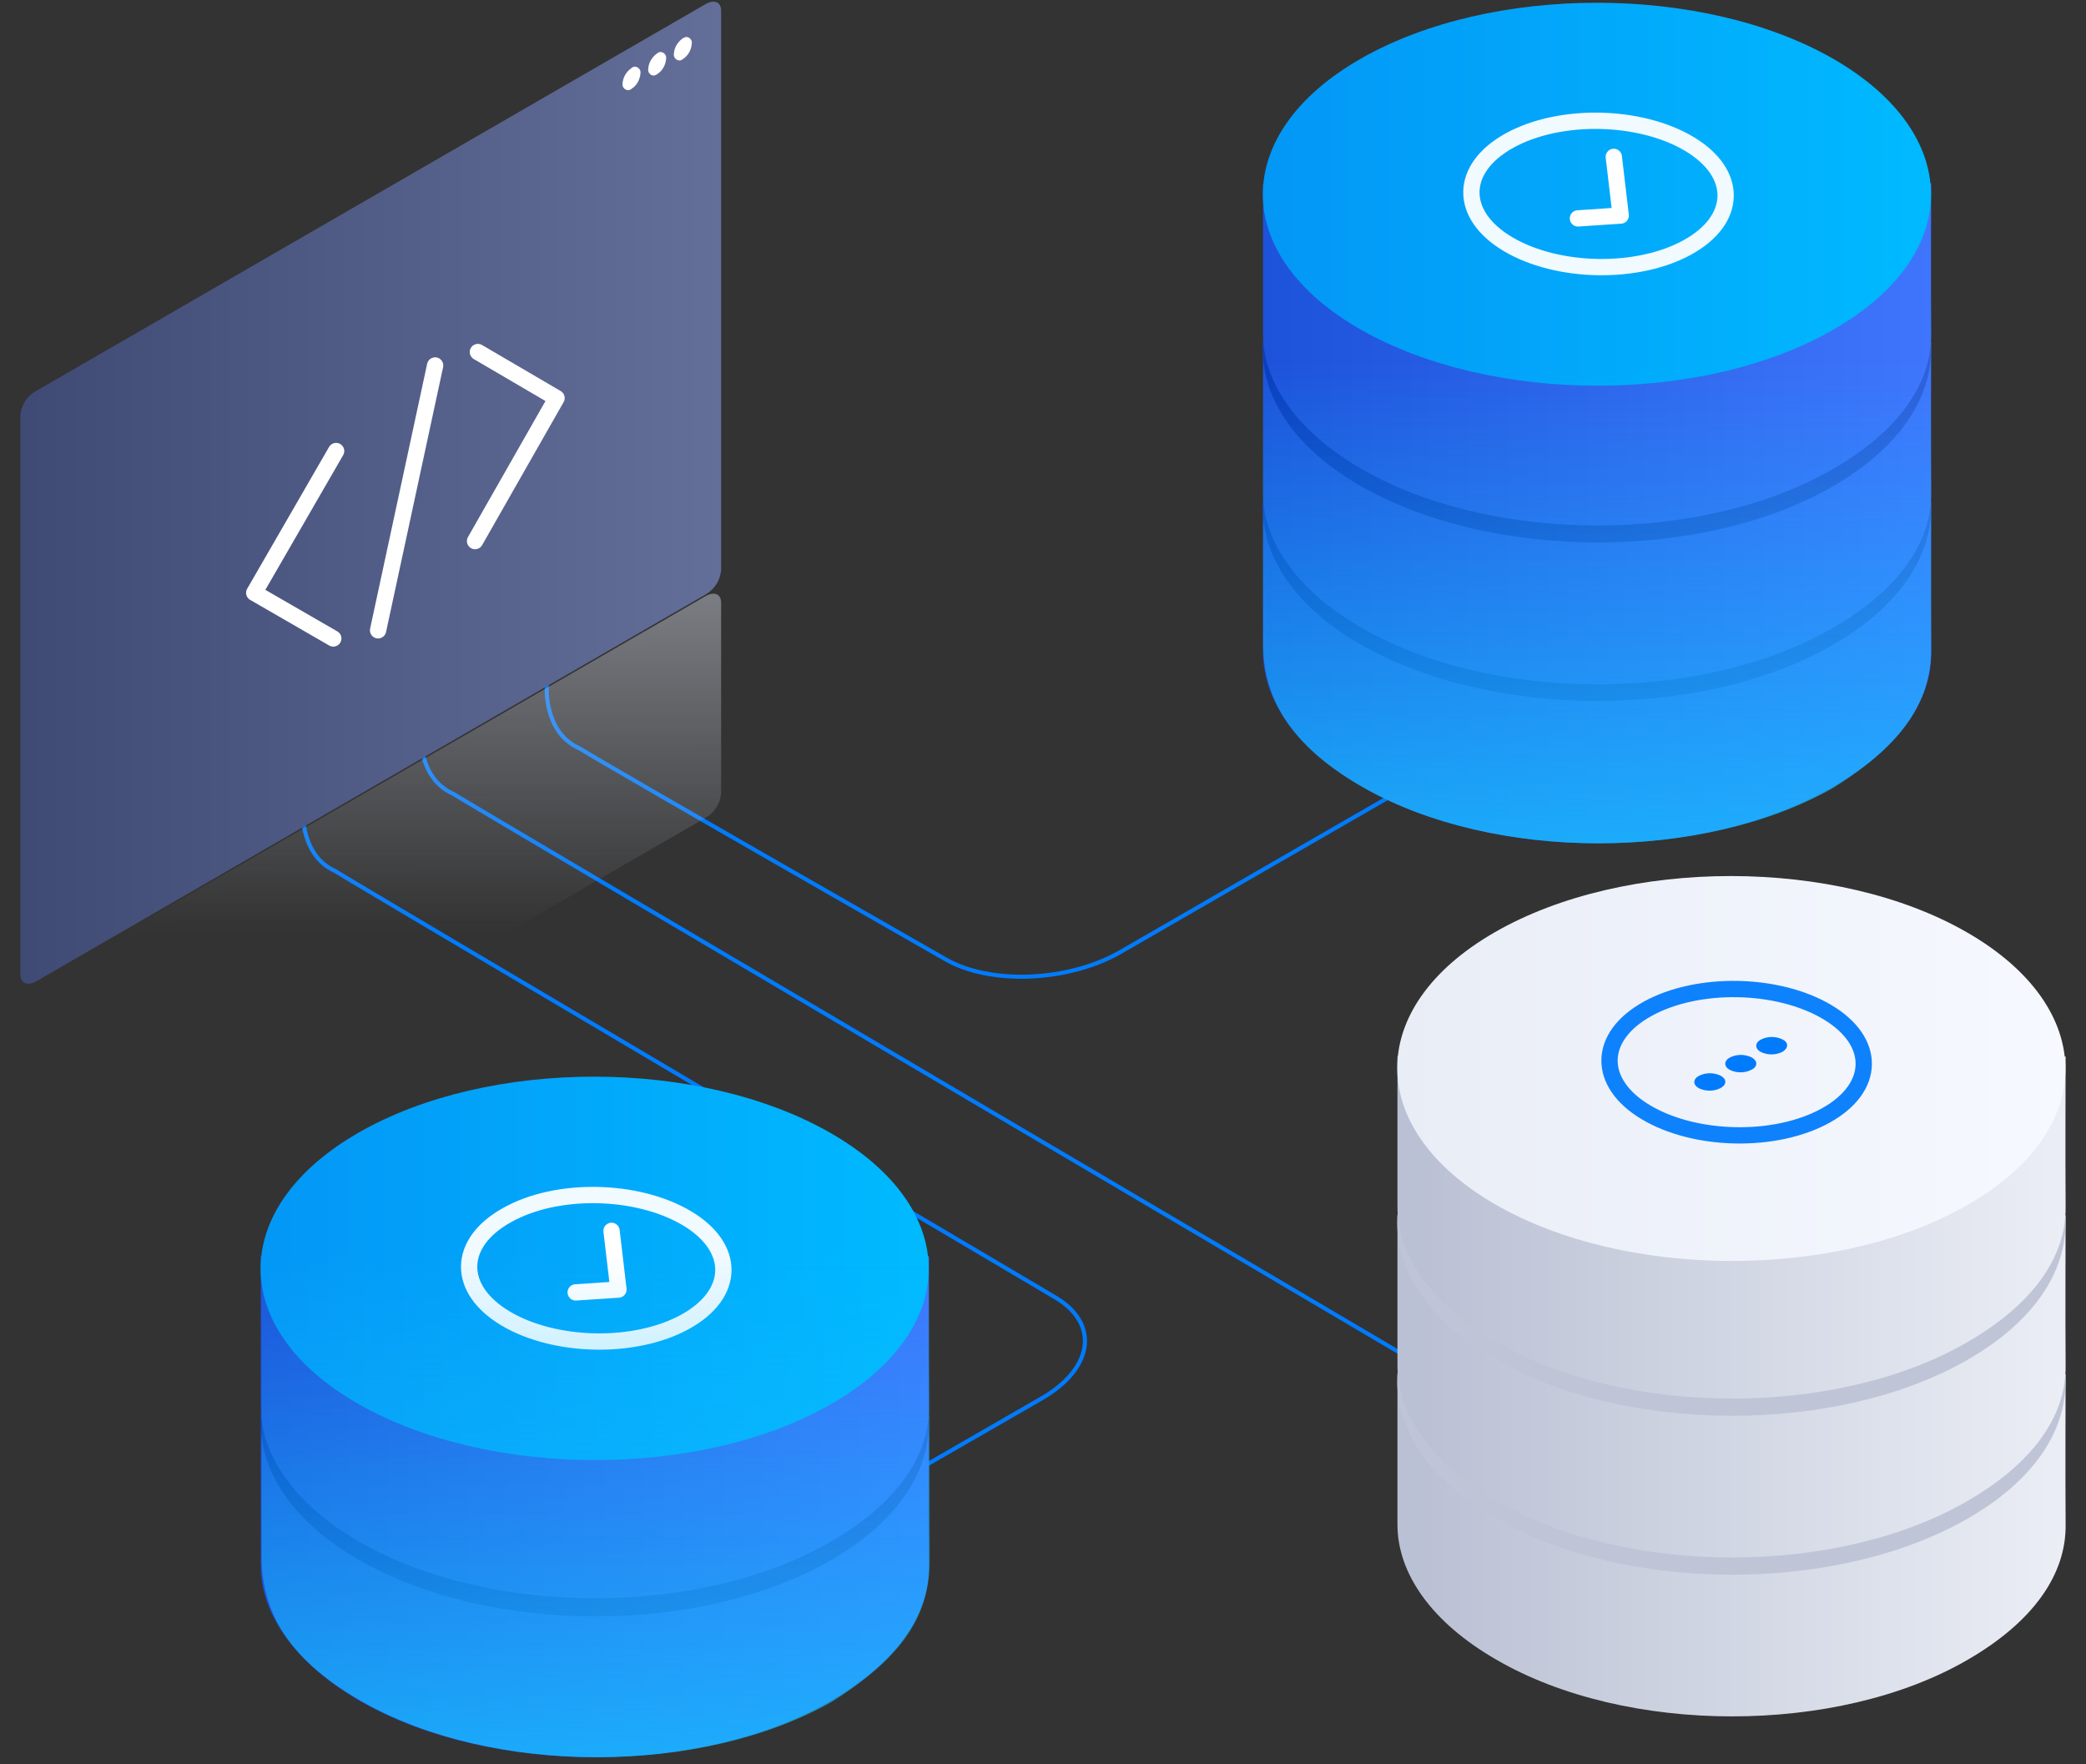 <svg xmlns="http://www.w3.org/2000/svg" fill="none" class="svg-illustration svg-illustration--optimized-cloud-general svg-product" viewBox="0 0 512 433">
  <rect x="0" y="0" width="512" height="433" fill="#333333" stroke="none"/>
  xmlns=&quot;http://www.w3.org/2000/svg&quot; xmlns:xlink=&quot;http://www.w3.org/1999/xlink&quot; x=&quot;0px&quot; y=&quot;0px&quot; viewBox=&quot;0 0 512 432&quot;
	 enable-background=&quot;new 0 0 512 432&quot; xml:space=&quot;preserve&quot;&gt;
  <path stroke="#007BFC" d="M74.3,158.7v40.1c0,0-0.6,11.2,8,15c4.5,2.9,176.5,104.5,176.5,104.5 c11.1,6.4,9.7,17.5-3.1,24.9c0,0-40.1,23.1-84.9,48.9"/>
  <path stroke="#007BFC" d="M103.2,139.7v40.1c0,0-0.6,11.2,8,15 c5.2,3.3,258.5,152.6,258.5,152.6c11.1,6.4,30.4,5.6,43.2-1.8"/>
  <path stroke="#007BFC" d="M134.2,128.7v40c0,0-0.7,11.2,8.1,15c9.2,5.7,89.7,51.7,89.7,51.7 c11,6.4,30.3,5.6,43.1-1.8c0,0,64.1-37,120.7-69.6"/>
  <g class="animation-element">
    <linearGradient id="a" x1="64" x2="228" y1="389.272" y2="389.272" gradientUnits="userSpaceOnUse">
      <stop offset="0" stop-color="#1d53da"/>
      <stop offset="1" stop-color="#3f75fc"/>
    </linearGradient>
    <path fill="url(#a)" fill-rule="evenodd" d="M228,347.3c0,0-0.1,25,0,37 c0.1,12.2-8,23.8-24.1,33.1c-31.9,18.5-83.7,18.5-115.7,0C72.4,408.2,64,396.2,64,384.3c0-12.5,0-37,0-37L228,347.3z" clip-rule="evenodd"/>
    <linearGradient id="b" x1="64" x2="228" y1="349.395" y2="349.395" gradientUnits="userSpaceOnUse">
      <stop offset="0" stop-color="#0b3ebf"/>
      <stop offset="1" stop-color="#2e5fdb"/>
    </linearGradient>
    <path fill="url(#b)" fill-rule="evenodd" d="M203.9,316 c32,18.5,32.1,48.4,0.1,66.9c-32,18.5-83.9,18.4-116-0.1C56,364.3,56,334.4,88,315.9C120,297.5,171.9,297.5,203.9,316z" clip-rule="evenodd"/>
    <linearGradient id="c" x1="64" x2="228" y1="350.283" y2="350.283" gradientUnits="userSpaceOnUse">
      <stop offset="0" stop-color="#1d53da"/>
      <stop offset="1" stop-color="#3f75fc"/>
    </linearGradient>
    <path fill="url(#c)" fill-rule="evenodd" d="M228,308.3c0,0-0.1,25,0,37 c0.1,12.2-8,23.8-24.1,33.1c-31.9,18.5-83.7,18.5-115.7,0C72.4,369.3,64,357.2,64,345.3c0-12.5,0-37,0-37L228,308.3z" clip-rule="evenodd"/>
    <linearGradient id="d" x1="64" x2="228" y1="311.28" y2="311.28" gradientUnits="userSpaceOnUse">
      <stop offset="0" stop-color="#0397f6"/>
      <stop offset="1" stop-color="#00baff"/>
    </linearGradient>
    <path fill="url(#d)" fill-rule="evenodd" d="M203.9,278.1 c32,18.4,32.1,48.1,0.1,66.5s-83.9,18.3-116,0S56,296.4,88,278S171.9,259.7,203.9,278.1z" clip-rule="evenodd"/>
    <g stroke="#FFF" stroke-linecap="round" stroke-linejoin="round" stroke-width="4">
      <path d="M124.5,298.2c-12.3,6.8-12.5,18.2-0.4,25.4s31.8,7.6,44.1,0.8s12.5-18.2,0.4-25.4S136.8,291.3,124.5,298.2z" opacity="0.94"/>
      <path d="M150.1,302.1l1.7,14.4l-10.5,0.7"/>
    </g>
  </g>
  <linearGradient id="e" x1="146.247" x2="146.247" y1="203.37" y2="38.283" gradientTransform="translate(0 227.89)" gradientUnits="userSpaceOnUse">
    <stop offset="0" stop-color="#17bdff"/>
    <stop offset="4.157304e-02" stop-color="#17bdff" stop-opacity=".944"/>
    <stop offset="0.745" stop-color="#17bdff" stop-opacity="0"/>
  </linearGradient>
  <path fill="url(#e)" d="M228.2,382.9c0,12.7-5.7,23.3-24.1,34.8 c-32,18.1-82.9,18.1-114.9,0.1c-17-9.6-25-20.9-25-35.8V266.2h164v104.2V382.9z" class="animation-element" opacity="0.8"/>
  <g class="animation-element">
    <linearGradient id="f" x1="310" x2="474" y1="164.993" y2="164.993" gradientUnits="userSpaceOnUse">
      <stop offset="0" stop-color="#1d53da"/>
      <stop offset="1" stop-color="#3f75fc"/>
    </linearGradient>
    <path fill="url(#f)" fill-rule="evenodd" d="M474,123c0,0-0.1,25,0,37 c0.1,12.2-8,23.8-24.1,33.1c-31.9,18.5-83.7,18.5-115.7-0.1C318.4,184,310,172,310,160c0-12.5,0-37,0-37L474,123z" clip-rule="evenodd"/>
    <linearGradient id="g" x1="310" x2="474" y1="124.73" y2="124.73" gradientUnits="userSpaceOnUse">
      <stop offset="0" stop-color="#0b3ebf"/>
      <stop offset="1" stop-color="#2e5fdb"/>
    </linearGradient>
    <path fill="url(#g)" fill-rule="evenodd" d="M449.9,91.3 c32,18.5,32.1,48.4,0.1,66.9s-83.9,18.4-116,0S302,109.7,334,91.3S417.9,72.8,449.9,91.3z" clip-rule="evenodd"/>
    <linearGradient id="h" x1="310" x2="474" y1="125.984" y2="125.984" gradientUnits="userSpaceOnUse">
      <stop offset="0" stop-color="#1d53da"/>
      <stop offset="1" stop-color="#3f75fc"/>
    </linearGradient>
    <path fill="url(#h)" fill-rule="evenodd" d="M474,84c0,0-0.1,25,0,37 c0.1,12.2-8,23.8-24.1,33.1c-31.9,18.5-83.7,18.5-115.7,0C318.4,145,310,132.9,310,121c0-12.5,0-37,0-37H474z" clip-rule="evenodd"/>
    <linearGradient id="i" x1="310" x2="474" y1="85.77" y2="85.77" gradientUnits="userSpaceOnUse">
      <stop offset="0" stop-color="#0b3ebf"/>
      <stop offset="1" stop-color="#2e5fdb"/>
    </linearGradient>
    <path fill="url(#i)" fill-rule="evenodd" d="M449.9,52.4 c32,18.5,32.1,48.4,0.1,66.9s-83.9,18.4-116,0S302,70.8,334,52.3S417.9,33.9,449.9,52.4z" clip-rule="evenodd"/>
    <linearGradient id="j" x1="310" x2="474" y1="86.984" y2="86.984" gradientUnits="userSpaceOnUse">
      <stop offset="0" stop-color="#1d53da"/>
      <stop offset="1" stop-color="#3f75fc"/>
    </linearGradient>
    <path fill="url(#j)" fill-rule="evenodd" d="M474,45c0,0-0.1,25,0,37 c0.1,12.2-8,23.8-24.1,33.1c-31.9,18.5-83.7,18.5-115.7,0C318.4,106,310,93.9,310,82c0-12.5,0-37,0-37H474z" clip-rule="evenodd"/>
    <linearGradient id="k" x1="310" x2="474" y1="47.651" y2="47.651" gradientUnits="userSpaceOnUse">
      <stop offset="0" stop-color="#0397f6"/>
      <stop offset="1" stop-color="#00baff"/>
    </linearGradient>
    <path fill="url(#k)" fill-rule="evenodd" d="M449.9,14.4 c32,18.4,32.1,48.1,0.1,66.5s-83.9,18.3-116,0S302,32.7,334,14.4S417.9-3.9,449.9,14.4z" clip-rule="evenodd"/>
    <g stroke="#FFF" stroke-linecap="round" stroke-linejoin="round" stroke-width="4">
      <path d="M370.5,34.5c-12.3,6.8-12.5,18.2-0.4,25.4s31.8,7.6,44.1,0.8s12.5-18.2,0.4-25.4S382.8,27.7,370.5,34.5z" opacity="0.94"/>
      <path d="M396.1,38.5l1.7,14.4l-10.5,0.7"/>
    </g>
  </g>
  <linearGradient id="l" x1="392" x2="392" y1="-20.894" y2="-178.481" gradientTransform="translate(0 227.89)" gradientUnits="userSpaceOnUse">
    <stop offset="0" stop-color="#17bdff"/>
    <stop offset="4.157304e-02" stop-color="#17bdff" stop-opacity=".944"/>
    <stop offset="0.745" stop-color="#17bdff" stop-opacity="0"/>
  </linearGradient>
  <path fill="url(#l)" d="M474,158.6c0,12.7-5.7,23.3-24.1,34.8 c-32,18.1-82.9,18.1-114.9,0.1c-17-9.6-25-20.9-25-35.8V49.4h164v96.7V158.6z" class="animation-element" opacity="0.8"/>
  <g class="animation-element">
    <linearGradient id="m" x1="343" x2="507" y1="379.263" y2="379.263" gradientUnits="userSpaceOnUse">
      <stop offset="4.189944e-02" stop-color="#bbc1d4"/>
      <stop offset="1" stop-color="#ebeef5"/>
    </linearGradient>
    <path fill="url(#m)" fill-rule="evenodd" d="M507,337.3c0,0-0.1,25,0,37 c0.1,12.2-8,23.8-24.1,33.1c-31.9,18.5-83.8,18.5-115.7-0.1c-15.8-9.1-24.2-21.1-24.2-33.1c0-12.5,0-37,0-37L507,337.3L507,337.3z" clip-rule="evenodd"/>
    <path fill="#BFC5D7" fill-rule="evenodd" d="M482.9,305.9c32,18.5,32.1,48.4,0.1,66.8 s-83.9,18.4-116-0.1c-32-18.5-32.1-48.4-0.1-66.8S450.9,287.4,482.9,305.9z" clip-rule="evenodd"/>
    <linearGradient id="n" x1="343" x2="507" y1="340.263" y2="340.263" gradientUnits="userSpaceOnUse">
      <stop offset="4.189944e-02" stop-color="#bbc1d4"/>
      <stop offset="1" stop-color="#ebeef5"/>
    </linearGradient>
    <path fill="url(#n)" fill-rule="evenodd" d="M507,298.3c0,0-0.1,25,0,37 c0.1,12.2-8,23.8-24.1,33.1c-31.9,18.5-83.8,18.5-115.7-0.1c-15.8-9.1-24.2-21.1-24.2-33.1c0-12.5,0-37,0-37L507,298.3L507,298.3z" clip-rule="evenodd"/>
    <path fill="#BFC5D7" fill-rule="evenodd" d="M482.9,266.9c32,18.5,32.1,48.4,0.1,66.8 s-83.9,18.4-116-0.1c-32-18.5-32.1-48.4-0.1-66.8S450.9,248.4,482.9,266.9z" clip-rule="evenodd"/>
    <linearGradient id="o" x1="343" x2="507" y1="301.263" y2="301.263" gradientUnits="userSpaceOnUse">
      <stop offset="4.189944e-02" stop-color="#bbc1d4"/>
      <stop offset="1" stop-color="#ebeef5"/>
    </linearGradient>
    <path fill="url(#o)" fill-rule="evenodd" d="M507,259.3c0,0-0.1,25,0,37 c0.1,12.2-8,23.8-24.1,33.1c-31.9,18.5-83.8,18.5-115.7-0.1c-15.8-9.1-24.2-21.1-24.2-33.1c0-12.5,0-37,0-37L507,259.3L507,259.3z" clip-rule="evenodd"/>
    <linearGradient id="p" x1="343" x2="507" y1="262.256" y2="262.256" gradientUnits="userSpaceOnUse">
      <stop offset="0" stop-color="#e9edf6"/>
      <stop offset="1" stop-color="#f6f9ff"/>
    </linearGradient>
    <path fill="url(#p)" fill-rule="evenodd" d="M482.9,228.9 c32,18.5,32.1,48.4,0.1,66.8s-83.9,18.4-116-0.1c-32-18.5-32.1-48.4-0.1-66.8S450.9,210.4,482.9,228.9z" clip-rule="evenodd"/>
    <path stroke="#007BFC" stroke-linecap="round" stroke-linejoin="round" stroke-width="4" d="M404.4,247.6c-12.3,6.8-12.5,18.2-0.4,25.4s31.8,7.6,44.1,0.8s12.5-18.2,0.4-25.4S416.7,240.8,404.4,247.6z" opacity="0.94"/>
    <path fill="#007BFC" fill-rule="evenodd" d="M437.6,258.1c-1.7,0.9-3.7,0.9-5.4,0.1 c-1.5-0.8-1.5-2.2-0.1-3c1.7-0.9,3.7-0.9,5.4-0.1C439,255.8,439,257.2,437.6,258.1z M430,262.5c-1.7,0.9-3.7,0.9-5.4,0.1 c-1.5-0.8-1.5-2.2-0.1-3c1.7-0.9,3.7-0.9,5.4-0.1C431.4,260.3,431.5,261.7,430,262.5z M422.4,267c-1.7,0.9-3.7,0.9-5.4,0.1 c-1.5-0.8-1.5-2.2-0.1-3c1.7-0.9,3.7-0.9,5.4-0.1C423.8,264.8,423.9,266.1,422.4,267L422.4,267z" clip-rule="evenodd"/>
  </g>
  <g class="animation-element">
    <linearGradient id="q" x1="90.936" x2="91.081" y1="142.36" y2="314.36" gradientUnits="userSpaceOnUse">
      <stop offset="0" stop-color="#cfd4e2"/>
      <stop offset="0.501" stop-color="#cfd4e2" stop-opacity="0"/>
    </linearGradient>
    <path fill="url(#q)" fill-rule="evenodd" d="M8.8,241.3l164.4-95c2.1-1.2,3.8-0.5,3.8,1.6v46.8c-0.2,2.5-1.6,4.7-3.8,6l-164.4,95c-2.1,1.2-3.8,0.5-3.8-1.6v-46.8 C5.2,244.8,6.6,242.6,8.8,241.3z" clip-rule="evenodd" opacity="0.48"/>
    <linearGradient id="r" x1="5.003" x2="177.003" y1="120.87" y2="120.87" gradientUnits="userSpaceOnUse">
      <stop offset="1.000000e-02" stop-color="#3f4b75"/>
      <stop offset="1" stop-color="#636f99"/>
    </linearGradient>
    <path fill="url(#r)" fill-rule="evenodd" d="M8.8,96L173.2,1c2.1-1.2,3.8-0.5,3.8,1.6v137.3c-0.2,2.5-1.6,4.7-3.8,6l-164.4,95C6.7,242,5,241.3,5,239.2V101.9 C5.2,99.5,6.6,97.2,8.8,96z" clip-rule="evenodd"/>
    <path stroke="#FFF" stroke-linecap="round" stroke-linejoin="round" stroke-width="4" d="m82.5 110.7-20.1 34.8 19.4 11.2M116.6 132.8l20-35.1-19.3-11.3M106.8 89.7l-14 65"/>
    <path d="M5,112.7 v-10.9c0.2-2.5,1.6-4.7,3.8-6L173.2,0.9c2.1-1.2,3.8-0.5,3.8,1.6v12.1L5,112.7z" clip-rule="evenodd" opacity="0.18"/>
    <path fill="#FFF" fill-rule="evenodd" d="M167.6,9.4c-1.3,0.9-2.1,2.3-2.2,3.8 c-0.1,0.7,0.3,1.4,1.1,1.6c0.4,0.1,0.8,0,1.1-0.3c1.3-0.8,2.1-2.3,2.2-3.8c0.1-0.7-0.3-1.4-1.1-1.6C168.4,9,167.9,9.2,167.6,9.4z M161.3,13.1c-1.3,0.9-2.1,2.3-2.2,3.8c-0.1,0.7,0.3,1.4,1,1.6c0.4,0.1,0.8,0,1.2-0.3c1.3-0.8,2.1-2.3,2.2-3.8 c0.1-0.7-0.3-1.4-1.1-1.6C162.1,12.7,161.6,12.8,161.3,13.1L161.3,13.1z M155,16.7c-1.3,0.9-2.1,2.3-2.2,3.8 c-0.1,0.7,0.3,1.4,1.1,1.6c0.4,0.1,0.8,0,1.1-0.3c1.3-0.8,2.1-2.3,2.2-3.8c0.1-0.7-0.3-1.4-1.1-1.6C155.8,16.3,155.3,16.4,155,16.7 L155,16.7z" clip-rule="evenodd"/>
  </g>
</svg>

